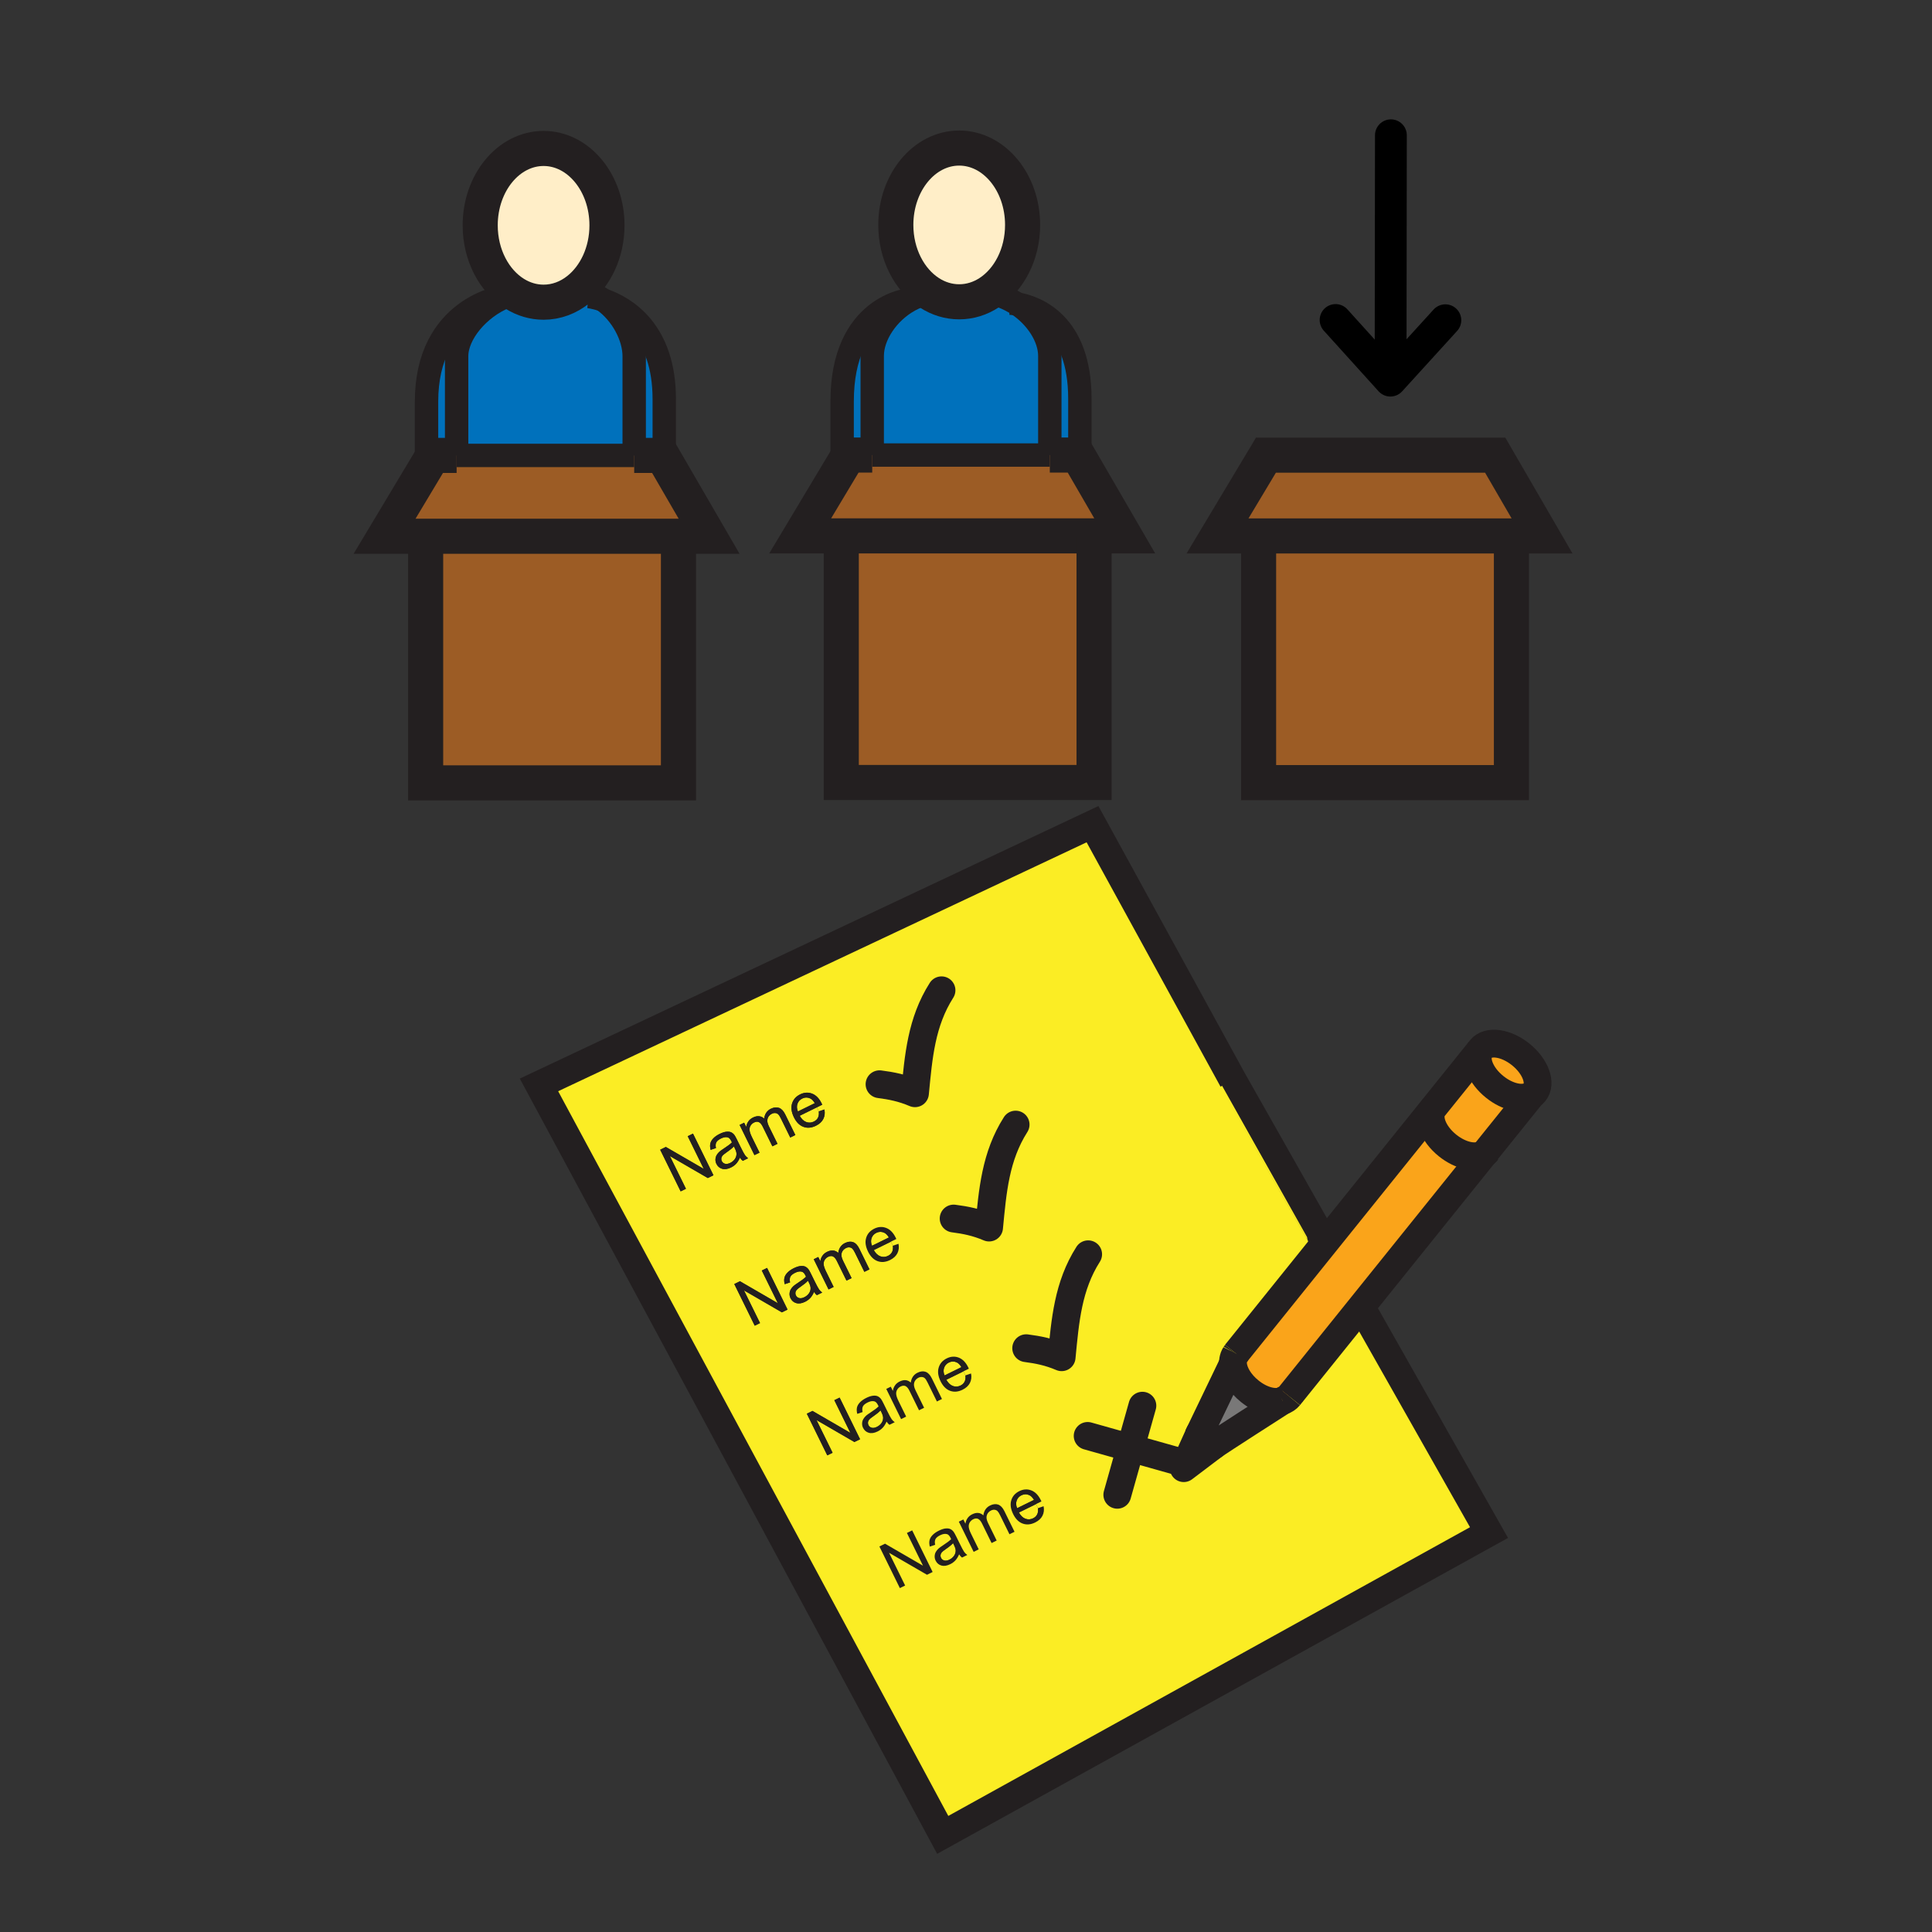 <?xml version="1.0" encoding="iso-8859-1"?>
<!-- Generator: Adobe Illustrator 12.0.1, SVG Export Plug-In . SVG Version: 6.00 Build 51448)  -->
<!DOCTYPE svg PUBLIC "-//W3C//DTD SVG 1.1//EN" "http://www.w3.org/Graphics/SVG/1.1/DTD/svg11.dtd">
<svg  version="1.1" id="Layer_1" xmlns="http://www.w3.org/2000/svg" xmlns:xlink="http://www.w3.org/1999/xlink" width="850.394" height="850.394"
	 viewBox="0 0 850.394 850.394" style="overflow:visible;enable-background:new 0 0 850.394 850.394;" xml:space="preserve">
<rect x="0" y="0" width="850.394" height="850.394" fill="#333333" stroke="none"/>
<g id="XMLID_1_">
	<g>
		<polygon style="fill:#9C5C25;" points="557.23,200.334 658.124,200.334 678.761,235.907 665.272,235.907 553.987,235.907 
			535.903,235.907 		"/>
		<polygon style="fill:#9C5C25;" points="665.272,236.194 665.272,344.472 553.987,344.472 553.987,236.194 553.987,235.907 
			665.272,235.907 		"/>
		<polygon style="fill:#9C5C25;" points="481.569,236.143 481.569,344.427 370.292,344.427 370.292,236.143 370.292,235.871 
			481.569,235.871 		"/>
		<path style="fill:#0071BC;" d="M475.318,175.499c0,16.518,0,23.431,0,26.336l-0.897-1.544h-12.333v-43.67
			c0-8.244-5.935-17.319-14.378-22.813C455.741,135.242,475.318,142.14,475.318,175.499z"/>
		<path style="fill:#0071BC;" d="M447.71,133.808c8.443,5.494,14.378,14.569,14.378,22.813v43.67h-78.169v-43.67
			c0-9.009,6.833-19.202,16.4-24.453c2.713-1.493,5.655-2.588,8.715-3.14l0.081-0.125c3.898,2.515,8.354,3.942,13.083,3.942
			c4.772,0,9.259-1.449,13.187-4.008l0.125,0.191C439.871,129.697,444.025,131.41,447.71,133.808z"/>
		<path style="fill:#FFEEC8;" d="M422.198,65.17c15.415,0,27.909,15.15,27.909,33.837c0,12.907-5.957,24.122-14.723,29.829
			c-3.928,2.559-8.414,4.008-13.187,4.008c-4.729,0-9.186-1.427-13.083-3.942c-8.81-5.692-14.812-16.944-14.812-29.895
			C394.303,80.32,406.791,65.17,422.198,65.17z"/>
		<path style="fill:#0071BC;" d="M400.209,131.969l0.11,0.198c-9.568,5.251-16.4,15.444-16.4,24.453v43.67h-10.384l-0.801,1.331
			l-2.052-1.228c0-4.177,0-12.649,0-23.762C370.681,134.661,400.209,131.969,400.209,131.969z"/>
		<polygon style="fill:#9C5C25;" points="475.318,201.835 495.064,235.871 481.569,235.871 370.292,235.871 352.208,235.871 
			372.733,201.622 373.535,200.291 383.919,200.291 462.088,200.291 474.421,200.291 		"/>
		<polygon style="fill:#9C5C25;" points="298.631,236.312 298.631,344.589 187.354,344.589 187.354,236.312 187.354,236.04 
			298.631,236.04 		"/>
		<path style="fill:#0071BC;" d="M265.471,132.057c8.354,5.898,13.679,16.18,13.679,24.726v43.677h-78.162v-43.677
			c0-9.921,9.781-21.409,21.313-26.057c1.412-0.566,2.861-1.037,4.317-1.382c3.795,2.346,8.097,3.67,12.649,3.67
			c5.641,0,10.892-2.03,15.275-5.523l0.051,0.066C258.58,128.167,262.25,129.792,265.471,132.057z"/>
		<path style="fill:#0071BC;" d="M279.15,156.783c0-8.546-5.325-18.827-13.679-24.726c9.7,3.324,26.91,13.473,26.91,43.604
			c0,16.503,0,23.431,0,26.335l-0.89-1.537h-12.34V156.783z"/>
		<path style="fill:#FFEEC8;" d="M226.618,129.344c-9.053-5.597-15.253-17.011-15.253-30.167c0-18.687,12.488-33.837,27.902-33.837
			c15.4,0,27.902,15.15,27.902,33.837c0,11.84-5.023,22.269-12.627,28.314c-4.383,3.494-9.634,5.523-15.275,5.523
			C234.715,133.014,230.413,131.689,226.618,129.344z"/>
		<path style="fill:#0071BC;" d="M222.301,130.726c-11.532,4.648-21.313,16.136-21.313,26.057v43.677h-10.392l-0.802,1.332
			l-2.052-1.229c0-4.185,0-12.664,0-23.769c0-41.316,33.425-46.148,34.47-46.288L222.301,130.726z"/>
		<polygon style="fill:#9C5C25;" points="200.988,200.459 279.15,200.459 291.49,200.459 292.38,201.997 312.126,236.04 
			298.631,236.04 187.354,236.04 169.269,236.04 189.685,201.989 190.597,200.459 		"/>
	</g>
	<g>
		<path style="fill:none;stroke:#231F20;stroke-width:15.444;" d="M226.618,129.344c-9.053-5.597-15.253-17.011-15.253-30.167
			c0-18.687,12.488-33.837,27.902-33.837c15.4,0,27.902,15.15,27.902,33.837c0,11.84-5.023,22.269-12.627,28.314
			c-4.383,3.494-9.634,5.523-15.275,5.523C234.715,133.014,230.413,131.689,226.618,129.344z"/>
		<path style="fill:none;stroke:#231F20;stroke-width:10.296;" d="M279.15,200.459v-43.677c0-8.546-5.325-18.827-13.679-24.726
			c-3.221-2.265-6.891-3.89-10.877-4.5"/>
		<path style="fill:none;stroke:#231F20;stroke-width:10.296;" d="M228.118,129.027c-0.5,0.088-1,0.199-1.5,0.316
			c-1.456,0.346-2.905,0.816-4.317,1.382c-11.532,4.648-21.313,16.136-21.313,26.057v43.677"/>
		<polyline style="fill:none;stroke:#231F20;stroke-width:15.444;" points="279.15,200.459 291.49,200.459 292.38,201.997 
			312.126,236.04 298.631,236.04 187.354,236.04 169.269,236.04 189.685,201.989 189.795,201.791 190.597,200.459 		"/>
		<line style="fill:none;stroke:#231F20;stroke-width:10.296;" x1="200.988" y1="200.459" x2="279.15" y2="200.459"/>
		<polyline style="fill:none;stroke:#231F20;stroke-width:15.444;" points="189.685,201.989 190.597,200.459 200.988,200.459 		"/>
		<polyline style="fill:none;stroke:#231F20;stroke-width:15.444;" points="187.354,236.312 187.354,344.589 298.631,344.589 
			298.631,236.312 		"/>
		<path style="fill:none;stroke:#231F20;stroke-width:10.296;" d="M222.235,130.498c0,0-0.007,0-0.022,0.007
			c-1.044,0.14-34.47,4.972-34.47,46.288c0,11.105,0,19.584,0,23.769"/>
		<path style="fill:none;stroke:#231F20;stroke-width:10.296;" d="M259.006,130.498c0,0,2.655,0.258,6.464,1.559
			c9.7,3.324,26.91,13.473,26.91,43.604c0,16.503,0,23.431,0,26.335c0,2.096,0,2.096,0,2.096"/>
		<path style="fill:none;stroke:#231F20;stroke-width:15.444;" d="M409.115,128.902c-8.81-5.692-14.812-16.944-14.812-29.895
			c0-18.688,12.488-33.837,27.895-33.837c15.415,0,27.909,15.15,27.909,33.837c0,12.907-5.957,24.122-14.723,29.829
			c-3.928,2.559-8.414,4.008-13.187,4.008C417.469,132.844,413.013,131.417,409.115,128.902z"/>
		<path style="fill:none;stroke:#231F20;stroke-width:10.296;" d="M462.088,200.291v-43.67c0-8.244-5.935-17.319-14.378-22.813
			c-3.685-2.397-7.839-4.111-12.2-4.78"/>
		<path style="fill:none;stroke:#231F20;stroke-width:10.296;" d="M409.034,129.027c-3.06,0.552-6.001,1.647-8.715,3.14
			c-9.568,5.251-16.4,15.444-16.4,24.453v43.67"/>
		<polyline style="fill:none;stroke:#231F20;stroke-width:15.444;" points="462.088,200.291 474.421,200.291 475.318,201.835 
			495.064,235.871 481.569,235.871 370.292,235.871 352.208,235.871 372.733,201.622 373.535,200.291 		"/>
		<line style="fill:none;stroke:#231F20;stroke-width:10.296;" x1="383.919" y1="200.291" x2="462.088" y2="200.291"/>
		<polyline style="fill:none;stroke:#231F20;stroke-width:15.444;" points="372.623,201.828 373.535,200.291 383.919,200.291 		"/>
		<polyline style="fill:none;stroke:#231F20;stroke-width:15.444;" points="370.292,236.143 370.292,344.427 481.569,344.427 
			481.569,236.143 		"/>
		<path style="fill:none;stroke:#231F20;stroke-width:10.296;" d="M400.209,131.969c0,0-29.528,2.691-29.528,44.663
			c0,11.112,0,19.584,0,23.762"/>
		<path style="fill:none;stroke:#231F20;stroke-width:10.296;" d="M444.335,133.44c0,0,1.302,0.007,3.375,0.368
			c8.031,1.434,27.608,8.333,27.608,41.691c0,16.518,0,23.431,0,26.336c0,2.088,0,2.088,0,2.088"/>
		<polyline style="fill:none;stroke:#231F20;stroke-width:15.444;" points="556.318,201.872 557.23,200.334 658.124,200.334 
			678.761,235.907 665.272,235.907 553.987,235.907 535.903,235.907 557.23,200.334 		"/>
		<polyline style="fill:none;stroke:#231F20;stroke-width:15.444;" points="553.987,236.194 553.987,344.472 665.272,344.472 
			665.272,236.194 		"/>
	</g>
</g>
<rect style="fill:none;" width="850.394" height="850.394"/>
<g>
	<g>
		<g id="XMLID_4_">
			<g>
				<path style="fill:#FAA41A;" d="M544.006,595.781l-0.024-0.019l40.029-49.768l46.952-58.363
					c-3.039,3.969-0.304,11.338,6.184,16.554c5.78,4.651,12.597,6.022,16.293,3.554l-54.617,67.897l-31.365,39
					c-0.763,0.93-1.773,1.588-2.959,1.979c-0.006,0-0.006,0.006-0.012,0.006c-3.802,1.253-9.396-0.217-14.358-4.218
					c-4.423-3.548-7.102-8.106-7.394-11.908C542.592,598.69,542.995,597.053,544.006,595.781z"/>
				<path style="fill:#FAA41A;" d="M631.043,487.526l20.27-25.194l0.043,0.025c-2.462,4.068,0.311,11.052,6.544,16.045
					c5.762,4.652,12.584,6.022,16.281,3.554l-20.729,25.771l-0.013,0.012c-3.696,2.469-10.513,1.098-16.293-3.554
					c-6.487-5.216-9.223-12.585-6.184-16.554L631.043,487.526z"/>
				<path style="fill:#FAA41A;" d="M675.464,480.79c-0.365,0.459-0.8,0.844-1.283,1.166c-3.697,2.469-10.52,1.099-16.281-3.554
					c-6.233-4.993-9.006-11.977-6.544-16.045c0.118-0.211,0.261-0.416,0.416-0.614c3.182-3.944,11.059-2.878,17.603,2.388
					C675.911,469.391,678.646,476.846,675.464,480.79z"/>
				<path style="fill:#797878;" d="M550.128,612.403c4.962,4.001,10.557,5.471,14.358,4.218
					c-1.011,0.651-28.054,17.962-30.28,19.637c-5.706,4.329-6.239-5.39-6.239-5.39l14.606-30.36l0.161-0.013
					C543.026,604.297,545.705,608.855,550.128,612.403z"/>
				<path style="fill:#FBED24;" d="M448.484,665.75l7.523-3.696l0.874,1.773c0.124,1.129,0.007,2.053-0.365,2.778
					c-0.366,0.726-0.968,1.29-1.793,1.693c-1.11,0.546-2.227,0.614-3.35,0.198C450.245,668.088,449.284,667.17,448.484,665.75z"/>
				<path style="fill:#FBED24;" d="M447.504,660.484c0.36-1.036,1.061-1.812,2.097-2.32c1.147-0.564,2.289-0.589,3.436-0.068
					c0.745,0.329,1.439,1.03,2.091,2.104l-7.431,3.646C447.2,662.648,447.139,661.526,447.504,660.484z"/>
				<path style="fill:#231F20;" d="M447.504,660.484c-0.365,1.042-0.304,2.164,0.192,3.361l7.431-3.646
					c-0.651-1.073-1.346-1.774-2.091-2.104c-1.146-0.521-2.288-0.496-3.436,0.068C448.564,658.673,447.864,659.448,447.504,660.484z
					 M456.517,666.605c0.372-0.726,0.489-1.649,0.365-2.778l2.475-0.85c0.305,1.544,0.143,2.934-0.483,4.174
					c-0.62,1.24-1.706,2.233-3.244,2.996c-1.947,0.955-3.777,1.11-5.508,0.471c-1.724-0.632-3.119-2.034-4.18-4.192
					c-1.098-2.232-1.371-4.248-0.831-6.047c0.546-1.805,1.736-3.151,3.572-4.057c1.773-0.868,3.522-0.979,5.241-0.322
					c1.724,0.657,3.119,2.077,4.198,4.273c0.063,0.13,0.155,0.335,0.279,0.602l-2.394,1.179l-7.523,3.696
					c0.8,1.42,1.761,2.338,2.89,2.747c1.123,0.416,2.239,0.348,3.35-0.198C455.549,667.896,456.15,667.331,456.517,666.605z"/>
				<path style="fill:#231F20;" d="M427.924,666.525c0.985-0.484,1.892-0.683,2.723-0.583c0.831,0.099,1.557,0.452,2.177,1.061
					c0.292-2.065,1.277-3.517,2.965-4.342c1.321-0.651,2.512-0.781,3.578-0.403c1.067,0.385,1.973,1.334,2.724,2.854l4.478,9.117
					l-2.245,1.104l-4.112-8.373c-0.44-0.899-0.831-1.513-1.172-1.842c-0.341-0.322-0.763-0.509-1.266-0.564
					c-0.502-0.056-1.017,0.05-1.531,0.304c-0.938,0.459-1.558,1.147-1.867,2.072c-0.316,0.924-0.137,2.071,0.539,3.441l3.79,7.723
					l-2.245,1.104l-4.236-8.64c-0.496-0.999-1.048-1.662-1.662-1.979c-0.614-0.322-1.34-0.272-2.171,0.137
					c-0.639,0.31-1.142,0.769-1.52,1.364c-0.372,0.602-0.521,1.277-0.453,2.04c0.074,0.764,0.409,1.75,1.005,2.959l3.387,6.891
					l-2.245,1.104l-6.531-13.292l2.003-0.979l0.918,1.866c0.099-0.855,0.397-1.649,0.893-2.388
					C426.348,667.542,427.036,666.959,427.924,666.525z"/>
				<path style="fill:#FBED24;" d="M416.542,607.317l7.523-3.696l0.875,1.774c0.13,1.122,0.006,2.053-0.359,2.771
					c-0.373,0.727-0.968,1.291-1.799,1.7c-1.11,0.539-2.227,0.607-3.349,0.198C418.31,609.656,417.342,608.738,416.542,607.317z"/>
				<path style="fill:#FBED24;" d="M416.25,681.889c1.52-1.036,2.605-1.923,3.256-2.661l0.409,0.831
					c0.49,0.992,0.738,1.805,0.75,2.438c0.006,0.813-0.235,1.575-0.719,2.289c-0.49,0.713-1.172,1.283-2.034,1.705
					c-0.881,0.435-1.644,0.559-2.295,0.379c-0.651-0.174-1.123-0.564-1.42-1.166c-0.192-0.397-0.267-0.807-0.211-1.229
					c0.05-0.422,0.223-0.813,0.527-1.172C414.812,682.949,415.395,682.478,416.25,681.889z"/>
				<path style="fill:#FBED24;" d="M423.185,601.761l-7.424,3.653c-0.496-1.204-0.564-2.32-0.199-3.362
					c0.366-1.042,1.061-1.817,2.097-2.325c1.147-0.564,2.295-0.583,3.436-0.068C421.839,599.993,422.534,600.693,423.185,601.761z"
					/>
				<path style="fill:#231F20;" d="M423.185,601.761c-0.651-1.067-1.346-1.768-2.09-2.103c-1.141-0.515-2.289-0.496-3.436,0.068
					c-1.036,0.508-1.73,1.283-2.097,2.325c-0.366,1.042-0.297,2.158,0.199,3.362L423.185,601.761z M413.174,601.94
					c0.546-1.799,1.73-3.15,3.566-4.05c1.78-0.875,3.523-0.98,5.247-0.329c1.718,0.657,3.114,2.084,4.193,4.273
					c0.068,0.137,0.161,0.335,0.285,0.607l-2.4,1.179l-7.523,3.696c0.8,1.421,1.768,2.339,2.891,2.748
					c1.123,0.409,2.239,0.341,3.349-0.198c0.831-0.409,1.426-0.974,1.799-1.7c0.366-0.719,0.49-1.649,0.359-2.771l2.481-0.851
					c0.298,1.539,0.137,2.928-0.483,4.168c-0.627,1.241-1.706,2.239-3.25,2.996c-1.941,0.955-3.777,1.116-5.501,0.478
					c-1.73-0.639-3.12-2.034-4.18-4.192C412.908,605.755,412.628,603.739,413.174,601.94z"/>
				<path style="fill:#231F20;" d="M414.198,685.703c0.298,0.602,0.769,0.992,1.42,1.166c0.651,0.18,1.414,0.056,2.295-0.379
					c0.862-0.422,1.544-0.992,2.034-1.705c0.484-0.714,0.726-1.477,0.719-2.289c-0.012-0.633-0.26-1.445-0.75-2.438l-0.409-0.831
					c-0.651,0.738-1.737,1.625-3.256,2.661c-0.856,0.589-1.439,1.061-1.736,1.414c-0.304,0.359-0.478,0.75-0.527,1.172
					C413.931,684.896,414.005,685.306,414.198,685.703z M411.921,683.073c0.323-0.559,0.738-1.073,1.259-1.532
					c0.384-0.335,0.999-0.775,1.836-1.321c1.711-1.11,2.921-2.028,3.634-2.747c-0.143-0.316-0.236-0.516-0.279-0.596
					c-0.447-0.918-0.98-1.458-1.588-1.625c-0.825-0.224-1.805-0.063-2.94,0.496c-1.055,0.521-1.749,1.092-2.072,1.705
					c-0.322,0.621-0.372,1.458-0.149,2.519l-2.357,0.788c-0.26-1.036-0.304-1.96-0.13-2.767c0.173-0.8,0.614-1.575,1.327-2.313
					c0.719-0.738,1.644-1.39,2.785-1.947c1.135-0.559,2.127-0.881,2.965-0.962c0.837-0.08,1.526,0,2.059,0.242
					c0.527,0.235,1.017,0.633,1.452,1.185c0.26,0.348,0.639,1.023,1.135,2.022l1.476,3.002c1.03,2.096,1.725,3.398,2.09,3.907
					c0.372,0.502,0.825,0.942,1.358,1.314l-2.351,1.154c-0.465-0.354-0.881-0.825-1.259-1.414c-0.484,1.116-1.042,2.003-1.668,2.673
					c-0.633,0.67-1.383,1.222-2.27,1.656c-1.458,0.719-2.754,0.911-3.889,0.583c-1.135-0.329-1.973-1.049-2.518-2.152
					c-0.323-0.651-0.465-1.321-0.435-2.004C411.425,684.258,411.605,683.631,411.921,683.073z"/>
				<path style="fill:#231F20;" d="M402.432,608.496c-0.31,0.924-0.13,2.071,0.54,3.437l3.795,7.722l-2.245,1.104l-4.242-8.633
					c-0.49-0.999-1.048-1.663-1.656-1.985c-0.614-0.316-1.339-0.272-2.177,0.137c-0.633,0.316-1.142,0.769-1.514,1.371
					c-0.378,0.595-0.527,1.277-0.453,2.034c0.068,0.763,0.403,1.749,0.999,2.958l3.387,6.897l-2.246,1.104l-6.525-13.291
					l1.998-0.986l0.918,1.867c0.099-0.856,0.397-1.65,0.899-2.389c0.497-0.731,1.185-1.32,2.072-1.755
					c0.986-0.483,1.898-0.676,2.729-0.577c0.831,0.1,1.551,0.447,2.171,1.055c0.292-2.065,1.278-3.511,2.965-4.342
					c1.321-0.645,2.512-0.781,3.579-0.396c1.073,0.378,1.979,1.327,2.723,2.847l4.478,9.117l-2.239,1.104l-4.119-8.373
					c-0.44-0.899-0.831-1.514-1.172-1.836c-0.341-0.323-0.763-0.516-1.266-0.564c-0.502-0.057-1.011,0.043-1.532,0.297
					C403.369,606.877,402.742,607.572,402.432,608.496z"/>
				<path style="fill:#FBED24;" d="M384.613,550.238l7.523-3.697l0.875,1.774c0.13,1.129,0.006,2.053-0.36,2.778
					c-0.372,0.72-0.968,1.29-1.799,1.693c-1.104,0.546-2.227,0.614-3.349,0.198C386.38,552.576,385.413,551.658,384.613,550.238z"/>
				<polygon style="fill:#231F20;" points="406.252,689.139 399.182,674.749 401.514,673.602 410.52,691.936 408.026,693.164 
					391.342,683.495 398.413,697.884 396.081,699.031 387.069,680.697 389.562,679.47 				"/>
				<path style="fill:#FBED24;" d="M384.309,623.456c1.52-1.042,2.605-1.923,3.256-2.661l0.416,0.825
					c0.49,0.999,0.738,1.812,0.744,2.438c0.006,0.819-0.229,1.582-0.719,2.295c-0.49,0.707-1.166,1.277-2.035,1.706
					c-0.875,0.428-1.637,0.558-2.289,0.378c-0.651-0.18-1.129-0.57-1.42-1.172c-0.198-0.391-0.267-0.801-0.217-1.229
					c0.049-0.422,0.223-0.813,0.527-1.166C382.87,624.511,383.453,624.039,384.309,623.456z"/>
				<path style="fill:#FBED24;" d="M391.255,544.687l-7.424,3.647c-0.496-1.197-0.564-2.32-0.198-3.362
					c0.366-1.042,1.066-1.817,2.103-2.325c1.141-0.559,2.289-0.583,3.43-0.063C389.909,542.913,390.61,543.613,391.255,544.687z"/>
				<path style="fill:#231F20;" d="M385.735,542.646c-1.036,0.508-1.737,1.283-2.103,2.325c-0.366,1.042-0.298,2.165,0.198,3.362
					l7.424-3.647c-0.645-1.073-1.346-1.773-2.09-2.103C388.024,542.063,386.876,542.088,385.735,542.646z M395.492,547.466
					c0.297,1.544,0.136,2.934-0.484,4.174c-0.626,1.234-1.706,2.232-3.25,2.995c-1.941,0.949-3.777,1.11-5.501,0.472
					c-1.73-0.633-3.12-2.034-4.181-4.192c-1.098-2.233-1.377-4.255-0.831-6.054s1.737-3.145,3.566-4.05
					c1.78-0.875,3.529-0.98,5.247-0.323c1.718,0.651,3.12,2.078,4.193,4.268c0.068,0.137,0.161,0.341,0.285,0.607l-2.4,1.179
					l-7.523,3.697c0.8,1.42,1.768,2.338,2.89,2.747c1.123,0.416,2.245,0.348,3.349-0.198c0.831-0.403,1.427-0.974,1.799-1.693
					c0.366-0.726,0.49-1.649,0.36-2.778L395.492,547.466z"/>
				<path style="fill:#231F20;" d="M390.238,625.745c-0.49,1.116-1.042,2.01-1.675,2.679c-0.626,0.67-1.383,1.223-2.27,1.656
					c-1.458,0.714-2.754,0.912-3.889,0.583c-1.135-0.328-1.973-1.048-2.519-2.158c-0.316-0.651-0.459-1.314-0.428-2.003
					c0.031-0.683,0.205-1.303,0.527-1.861c0.316-0.564,0.738-1.073,1.253-1.538c0.384-0.335,0.999-0.775,1.835-1.321
					c1.712-1.11,2.921-2.021,3.635-2.747c-0.143-0.311-0.236-0.509-0.279-0.59c-0.446-0.918-0.98-1.463-1.587-1.625
					c-0.825-0.229-1.805-0.062-2.934,0.496c-1.061,0.516-1.749,1.086-2.071,1.706c-0.323,0.614-0.372,1.458-0.155,2.519
					l-2.357,0.787c-0.26-1.042-0.304-1.966-0.13-2.766c0.173-0.807,0.62-1.576,1.333-2.32c0.713-0.738,1.644-1.383,2.785-1.947
					c1.135-0.559,2.121-0.875,2.958-0.955c0.843-0.087,1.526-0.006,2.059,0.235c0.534,0.242,1.017,0.639,1.452,1.185
					c0.267,0.348,0.645,1.023,1.135,2.022l1.476,3.008c1.03,2.097,1.724,3.393,2.097,3.901c0.366,0.509,0.818,0.942,1.352,1.314
					l-2.351,1.154C391.032,626.806,390.61,626.334,390.238,625.745z M387.565,620.795c-0.651,0.738-1.737,1.619-3.256,2.661
					c-0.856,0.583-1.439,1.055-1.736,1.414c-0.304,0.354-0.478,0.744-0.527,1.166c-0.05,0.428,0.019,0.838,0.217,1.229
					c0.292,0.602,0.77,0.992,1.42,1.172c0.651,0.18,1.414,0.05,2.289-0.378c0.869-0.429,1.544-0.999,2.035-1.706
					c0.49-0.713,0.726-1.476,0.719-2.295c-0.006-0.626-0.254-1.438-0.744-2.438L387.565,620.795z"/>
				<path style="fill:#FBED24;" d="M314.037,517.31l-9.012-18.34l-2.326,1.147l7.07,14.389l-16.69-9.663l-2.493,1.222l9.012,18.334
					l2.333-1.141l-7.071-14.396l16.684,9.669L314.037,517.31z M329.294,509.812c-0.527-0.373-0.98-0.807-1.352-1.315
					c-0.366-0.509-1.067-1.811-2.096-3.901l-1.47-3.008c-0.496-0.999-0.875-1.675-1.135-2.022c-0.434-0.552-0.924-0.942-1.452-1.185
					c-0.533-0.241-1.222-0.322-2.059-0.241c-0.843,0.087-1.83,0.402-2.964,0.961c-1.142,0.559-2.065,1.21-2.785,1.947
					c-0.713,0.744-1.153,1.514-1.327,2.32c-0.174,0.8-0.13,1.724,0.13,2.766l2.357-0.794c-0.224-1.054-0.174-1.897,0.148-2.512
					c0.323-0.62,1.018-1.19,2.072-1.712c1.135-0.552,2.115-0.72,2.94-0.496c0.608,0.168,1.135,0.713,1.588,1.625
					c0.043,0.087,0.13,0.285,0.279,0.596c-0.713,0.72-1.922,1.638-3.634,2.747c-0.844,0.546-1.452,0.986-1.836,1.321
					c-0.521,0.466-0.937,0.974-1.259,1.532c-0.316,0.564-0.496,1.185-0.527,1.867c-0.031,0.682,0.111,1.352,0.434,2.003
					c0.546,1.11,1.383,1.83,2.518,2.152c1.135,0.329,2.431,0.137,3.889-0.577c0.887-0.434,1.638-0.986,2.27-1.656
					c0.626-0.669,1.185-1.563,1.668-2.679c0.378,0.589,0.794,1.061,1.259,1.414L329.294,509.812z M446.567,674.229l-4.478-9.117
					c-0.751-1.52-1.656-2.469-2.724-2.854c-1.066-0.378-2.257-0.248-3.578,0.403c-1.688,0.825-2.673,2.276-2.965,4.342
					c-0.62-0.608-1.346-0.962-2.177-1.061c-0.831-0.1-1.737,0.099-2.723,0.583c-0.888,0.434-1.576,1.017-2.078,1.755
					c-0.496,0.738-0.794,1.532-0.893,2.388l-0.918-1.866l-2.003,0.979l6.531,13.292l2.245-1.104l-3.387-6.891
					c-0.596-1.209-0.931-2.195-1.005-2.959c-0.068-0.763,0.081-1.438,0.453-2.04c0.378-0.596,0.881-1.055,1.52-1.364
					c0.831-0.409,1.557-0.459,2.171-0.137c0.614,0.316,1.166,0.979,1.662,1.979l4.236,8.64l2.245-1.104l-3.79-7.723
					c-0.676-1.37-0.855-2.518-0.539-3.441c0.31-0.925,0.93-1.613,1.867-2.072c0.515-0.254,1.029-0.359,1.531-0.304
					c0.503,0.056,0.925,0.242,1.266,0.564c0.341,0.329,0.731,0.942,1.172,1.842l4.112,8.373L446.567,674.229z M342.555,490.491
					c0.341,0.322,0.732,0.937,1.172,1.836l4.112,8.373l2.246-1.104l-4.479-9.117c-0.75-1.52-1.656-2.469-2.723-2.847
					c-1.067-0.385-2.264-0.248-3.579,0.396c-1.687,0.825-2.673,2.276-2.965,4.342c-0.62-0.607-1.346-0.961-2.177-1.055
					c-0.831-0.099-1.737,0.094-2.723,0.577c-0.887,0.435-1.575,1.018-2.078,1.755c-0.496,0.738-0.8,1.532-0.893,2.389l-0.918-1.867
					l-2.003,0.986l6.531,13.285l2.245-1.098l-3.387-6.897c-0.595-1.209-0.93-2.195-1.004-2.958
					c-0.075-0.763,0.081-1.439,0.453-2.041c0.378-0.596,0.881-1.054,1.52-1.364c0.831-0.409,1.557-0.453,2.171-0.137
					c0.614,0.322,1.166,0.98,1.656,1.985l4.243,8.633l2.245-1.104l-3.79-7.722c-0.676-1.365-0.856-2.513-0.54-3.437
					c0.31-0.924,0.93-1.619,1.867-2.077c0.515-0.255,1.03-0.354,1.532-0.305C341.792,489.976,342.213,490.168,342.555,490.491z
					 M346.648,576.424l-9.005-18.334l-2.332,1.147l7.07,14.39l-16.684-9.67l-2.493,1.229l9.005,18.334l2.332-1.147l-7.07-14.39
					l16.684,9.67L346.648,576.424z M567.457,614.637l31.365-39l1.018,0.818l55.566,98.127L414.955,807.646L237.239,477.534
					l243.646-114.768l61.713,112.603c0,0.007,38.802,68.523,38.802,68.523l2.611,2.103l-40.029,49.768l0.024,0.019
					c-1.011,1.271-1.414,2.909-1.271,4.714l-0.161,0.013l-14.606,30.36l-6.935,15.363l13.174-9.974
					c2.227-1.675,29.27-18.985,30.28-19.637c0.006,0,0.006-0.006,0.012-0.006C565.684,616.225,566.694,615.566,567.457,614.637z
					 M459.356,662.978l-2.475,0.85l-0.874-1.773l2.394-1.179c-0.124-0.267-0.217-0.472-0.279-0.602
					c-1.079-2.196-2.475-3.616-4.198-4.273c-1.719-0.657-3.468-0.546-5.241,0.322c-1.836,0.905-3.026,2.252-3.572,4.057
					c-0.54,1.799-0.267,3.814,0.831,6.047c1.061,2.158,2.456,3.561,4.18,4.192c1.73,0.64,3.561,0.484,5.508-0.471
					c1.538-0.763,2.624-1.756,3.244-2.996C459.499,665.911,459.661,664.521,459.356,662.978z M362.874,488.345l-2.475,0.856
					l-0.875-1.774l2.394-1.179c-0.124-0.272-0.217-0.471-0.279-0.607c-1.079-2.195-2.475-3.616-4.199-4.273
					c-1.718-0.657-3.467-0.546-5.241,0.329c-1.836,0.899-3.027,2.251-3.572,4.05c-0.54,1.799-0.267,3.814,0.831,6.047
					c1.061,2.165,2.456,3.561,4.18,4.199s3.56,0.478,5.508-0.478c1.538-0.757,2.624-1.755,3.244-2.996
					C363.016,491.278,363.177,489.89,362.874,488.345z M361.912,568.926c-0.533-0.366-0.986-0.807-1.352-1.315
					c-0.366-0.502-1.067-1.805-2.097-3.901l-1.476-3.002c-0.49-1.005-0.868-1.675-1.135-2.021c-0.434-0.552-0.918-0.949-1.452-1.191
					c-0.533-0.235-1.215-0.316-2.059-0.235c-0.837,0.081-1.823,0.403-2.958,0.955c-1.141,0.564-2.071,1.216-2.785,1.954
					s-1.16,1.507-1.333,2.313c-0.174,0.806-0.13,1.73,0.136,2.766l2.351-0.787c-0.217-1.061-0.167-1.898,0.155-2.519
					c0.323-0.614,1.011-1.185,2.072-1.705c1.128-0.559,2.108-0.72,2.934-0.496c0.614,0.167,1.141,0.707,1.594,1.625
					c0.038,0.08,0.13,0.278,0.273,0.595c-0.713,0.72-1.922,1.638-3.634,2.748c-0.837,0.546-1.452,0.986-1.836,1.321
					c-0.515,0.459-0.937,0.974-1.253,1.531c-0.323,0.559-0.496,1.185-0.527,1.867c-0.031,0.683,0.112,1.353,0.428,1.997
					c0.545,1.11,1.389,1.83,2.518,2.158c1.135,0.329,2.431,0.137,3.895-0.583c0.881-0.434,1.637-0.986,2.264-1.655
					c0.633-0.67,1.191-1.563,1.675-2.674c0.372,0.59,0.794,1.061,1.253,1.408L361.912,568.926z M378.578,633.504l-9.006-18.334
					l-2.332,1.142l7.071,14.396l-16.684-9.67l-2.494,1.222l9.006,18.334l2.332-1.141l-7.07-14.396l16.684,9.669L378.578,633.504z
					 M375.167,549.605c0.341,0.328,0.732,0.942,1.178,1.842l4.112,8.373l2.245-1.104l-4.484-9.124
					c-0.744-1.514-1.649-2.462-2.716-2.847c-1.073-0.379-2.264-0.248-3.585,0.396c-1.681,0.831-2.673,2.276-2.965,4.342
					c-0.614-0.602-1.34-0.955-2.171-1.055c-0.831-0.099-1.743,0.094-2.729,0.577c-0.88,0.44-1.575,1.023-2.071,1.762
					c-0.502,0.731-0.8,1.532-0.899,2.382l-0.918-1.861l-1.997,0.98l6.531,13.291l2.239-1.104l-3.387-6.897
					c-0.595-1.203-0.924-2.189-0.999-2.952c-0.074-0.763,0.075-1.445,0.453-2.04c0.372-0.602,0.88-1.055,1.513-1.365
					c0.837-0.415,1.563-0.459,2.177-0.136c0.614,0.316,1.166,0.979,1.656,1.979l4.242,8.634l2.246-1.099l-3.796-7.722
					c-0.67-1.37-0.85-2.518-0.54-3.442c0.31-0.924,0.937-1.612,1.873-2.077c0.515-0.248,1.023-0.354,1.526-0.298
					S374.825,549.282,375.167,549.605z M394.536,545.362c-0.124-0.267-0.217-0.471-0.285-0.607
					c-1.073-2.189-2.475-3.616-4.193-4.268c-1.718-0.657-3.467-0.552-5.247,0.323c-1.83,0.905-3.021,2.251-3.566,4.05
					s-0.267,3.82,0.831,6.054c1.061,2.158,2.45,3.56,4.181,4.192c1.724,0.639,3.56,0.478,5.501-0.472
					c1.544-0.763,2.624-1.761,3.25-2.995c0.62-1.24,0.781-2.63,0.484-4.174l-2.481,0.85l-0.875-1.774L394.536,545.362z
					 M388.563,628.424c0.633-0.669,1.185-1.563,1.675-2.679c0.372,0.589,0.794,1.061,1.253,1.414l2.351-1.154
					c-0.534-0.372-0.986-0.806-1.352-1.314c-0.373-0.509-1.067-1.805-2.097-3.901l-1.476-3.008c-0.49-0.999-0.868-1.675-1.135-2.022
					c-0.435-0.546-0.918-0.942-1.452-1.185c-0.533-0.241-1.216-0.322-2.059-0.235c-0.837,0.08-1.824,0.396-2.958,0.955
					c-1.141,0.564-2.072,1.209-2.785,1.947c-0.713,0.744-1.16,1.514-1.333,2.32c-0.174,0.8-0.13,1.724,0.13,2.766l2.357-0.787
					c-0.217-1.061-0.167-1.904,0.155-2.519c0.322-0.62,1.011-1.19,2.071-1.706c1.129-0.558,2.109-0.726,2.934-0.496
					c0.607,0.162,1.141,0.707,1.587,1.625c0.043,0.081,0.137,0.279,0.279,0.59c-0.713,0.726-1.923,1.637-3.635,2.747
					c-0.837,0.546-1.451,0.986-1.835,1.321c-0.515,0.465-0.937,0.974-1.253,1.538c-0.323,0.559-0.497,1.179-0.527,1.861
					c-0.031,0.688,0.112,1.352,0.428,2.003c0.546,1.11,1.383,1.83,2.519,2.158c1.135,0.329,2.431,0.131,3.889-0.583
					C387.18,629.646,387.937,629.094,388.563,628.424z M410.52,691.936l-9.005-18.334l-2.333,1.147l7.071,14.39l-16.69-9.669
					l-2.493,1.228l9.012,18.334l2.332-1.147l-7.07-14.389l16.684,9.669L410.52,691.936z M390.095,611.35l6.525,13.291l2.246-1.104
					l-3.387-6.897c-0.595-1.209-0.93-2.195-0.999-2.958c-0.074-0.757,0.074-1.439,0.453-2.034c0.372-0.603,0.881-1.055,1.514-1.371
					c0.837-0.409,1.563-0.453,2.177-0.137c0.608,0.322,1.166,0.986,1.656,1.985l4.242,8.633l2.245-1.104l-3.795-7.722
					c-0.67-1.365-0.85-2.513-0.54-3.437c0.311-0.924,0.937-1.619,1.867-2.078c0.521-0.254,1.029-0.354,1.532-0.297
					c0.502,0.049,0.924,0.241,1.266,0.564c0.341,0.322,0.732,0.937,1.172,1.836l4.119,8.373l2.239-1.104l-4.478-9.117
					c-0.744-1.52-1.65-2.469-2.723-2.847c-1.067-0.385-2.258-0.248-3.579,0.396c-1.687,0.831-2.673,2.276-2.965,4.342
					c-0.62-0.607-1.34-0.955-2.171-1.055c-0.831-0.099-1.743,0.094-2.729,0.577c-0.887,0.435-1.575,1.023-2.072,1.755
					c-0.502,0.738-0.8,1.532-0.899,2.389l-0.918-1.867L390.095,611.35z M414.005,607.994c1.061,2.158,2.45,3.554,4.18,4.192
					c1.725,0.639,3.561,0.478,5.501-0.478c1.544-0.757,2.624-1.755,3.25-2.996c0.62-1.24,0.781-2.629,0.483-4.168l-2.481,0.851
					l-0.875-1.774l2.4-1.179c-0.124-0.272-0.217-0.471-0.285-0.607c-1.079-2.189-2.475-3.616-4.193-4.273
					c-1.724-0.651-3.467-0.546-5.247,0.329c-1.836,0.899-3.021,2.251-3.566,4.05S412.908,605.755,414.005,607.994z M413.181,681.541
					c-0.521,0.459-0.937,0.974-1.259,1.532c-0.316,0.558-0.496,1.185-0.527,1.866c-0.031,0.683,0.112,1.353,0.435,2.004
					c0.545,1.104,1.383,1.823,2.518,2.152c1.135,0.328,2.431,0.136,3.889-0.583c0.887-0.435,1.637-0.986,2.27-1.656
					c0.626-0.67,1.185-1.557,1.668-2.673c0.378,0.589,0.794,1.061,1.259,1.414l2.351-1.154c-0.534-0.372-0.986-0.813-1.358-1.314
					c-0.366-0.509-1.061-1.812-2.09-3.907l-1.476-3.002c-0.496-0.999-0.875-1.675-1.135-2.022c-0.435-0.552-0.924-0.949-1.452-1.185
					c-0.533-0.242-1.222-0.322-2.059-0.242c-0.837,0.081-1.83,0.403-2.965,0.962c-1.141,0.558-2.065,1.209-2.785,1.947
					c-0.713,0.738-1.154,1.514-1.327,2.313c-0.174,0.807-0.13,1.73,0.13,2.767l2.357-0.788c-0.223-1.061-0.173-1.897,0.149-2.519
					c0.323-0.613,1.017-1.185,2.072-1.705c1.135-0.559,2.115-0.72,2.94-0.496c0.608,0.167,1.141,0.707,1.588,1.625
					c0.043,0.08,0.136,0.279,0.279,0.596c-0.713,0.719-1.923,1.637-3.634,2.747C414.179,680.766,413.565,681.206,413.181,681.541z"
					/>
				<path style="fill:#231F20;" d="M375.167,549.605c-0.341-0.323-0.763-0.509-1.265-0.564s-1.011,0.05-1.526,0.298
					c-0.937,0.465-1.563,1.153-1.873,2.077c-0.31,0.925-0.13,2.072,0.54,3.442l3.796,7.722l-2.246,1.099l-4.242-8.634
					c-0.49-0.999-1.042-1.662-1.656-1.979c-0.614-0.323-1.34-0.279-2.177,0.136c-0.633,0.311-1.141,0.764-1.513,1.365
					c-0.378,0.595-0.527,1.277-0.453,2.04c0.075,0.763,0.403,1.749,0.999,2.952l3.387,6.897l-2.239,1.104l-6.531-13.291l1.997-0.98
					l0.918,1.861c0.099-0.85,0.397-1.65,0.899-2.382c0.496-0.738,1.191-1.321,2.071-1.762c0.986-0.483,1.898-0.676,2.729-0.577
					c0.831,0.1,1.557,0.453,2.171,1.055c0.292-2.065,1.284-3.511,2.965-4.342c1.321-0.645,2.512-0.775,3.585-0.396
					c1.067,0.385,1.972,1.333,2.716,2.847l4.484,9.124l-2.245,1.104l-4.112-8.373C375.898,550.548,375.508,549.934,375.167,549.605z
					"/>
				<polygon style="fill:#231F20;" points="369.572,615.17 378.578,633.504 376.084,634.726 359.4,625.057 366.471,639.452 
					364.139,640.593 355.133,622.259 357.626,621.037 374.311,630.707 367.24,616.312 				"/>
				<path style="fill:#FBED24;" d="M360.399,489.201c0.124,1.122,0.006,2.046-0.366,2.772c-0.366,0.726-0.967,1.29-1.792,1.692
					c-1.11,0.546-2.227,0.614-3.349,0.205c-1.129-0.416-2.09-1.327-2.89-2.748l7.523-3.696L360.399,489.201z"/>
				<path style="fill:#FBED24;" d="M352.385,566.376c1.514-1.035,2.599-1.923,3.25-2.66l0.416,0.824
					c0.49,0.999,0.738,1.812,0.745,2.438c0.012,0.819-0.229,1.582-0.72,2.295c-0.49,0.714-1.166,1.284-2.034,1.706
					c-0.875,0.434-1.638,0.558-2.289,0.378c-0.651-0.18-1.129-0.564-1.42-1.172c-0.192-0.391-0.267-0.8-0.217-1.222
					c0.05-0.429,0.223-0.819,0.527-1.173C350.94,567.437,351.523,566.966,352.385,566.376z"/>
				<path style="fill:#FBED24;" d="M358.644,485.566l-7.431,3.653c-0.496-1.204-0.558-2.326-0.198-3.362
					c0.366-1.042,1.067-1.817,2.103-2.325c1.147-0.564,2.289-0.583,3.436-0.068C357.297,483.792,357.992,484.493,358.644,485.566z"
					/>
				<path style="fill:#231F20;" d="M351.213,489.22l7.431-3.653c-0.651-1.073-1.346-1.774-2.09-2.103
					c-1.147-0.515-2.289-0.496-3.436,0.068c-1.036,0.508-1.737,1.283-2.103,2.325C350.655,486.894,350.717,488.016,351.213,489.22z
					 M360.033,491.974c0.372-0.727,0.49-1.65,0.366-2.772l2.475-0.856c0.304,1.545,0.143,2.934-0.484,4.174
					c-0.62,1.241-1.706,2.239-3.244,2.996c-1.948,0.955-3.784,1.116-5.508,0.478s-3.12-2.034-4.18-4.199
					c-1.098-2.232-1.371-4.248-0.831-6.047c0.545-1.799,1.736-3.15,3.572-4.05c1.774-0.875,3.523-0.986,5.241-0.329
					c1.724,0.657,3.12,2.078,4.199,4.273c0.062,0.137,0.155,0.335,0.279,0.607l-2.394,1.179l-7.523,3.696
					c0.8,1.421,1.761,2.332,2.89,2.748c1.123,0.409,2.239,0.341,3.349-0.205C359.065,493.264,359.667,492.699,360.033,491.974z"/>
				<path style="fill:#231F20;" d="M350.333,570.185c0.292,0.607,0.769,0.992,1.42,1.172c0.651,0.18,1.414,0.056,2.289-0.378
					c0.868-0.422,1.544-0.992,2.034-1.706c0.49-0.713,0.732-1.476,0.72-2.295c-0.006-0.626-0.254-1.438-0.745-2.438l-0.416-0.824
					c-0.651,0.737-1.736,1.625-3.25,2.66c-0.862,0.59-1.445,1.061-1.743,1.414c-0.304,0.354-0.478,0.744-0.527,1.173
					C350.065,569.385,350.14,569.794,350.333,570.185z M358.463,563.709c1.03,2.097,1.73,3.399,2.097,3.901
					c0.366,0.509,0.819,0.949,1.352,1.315l-2.351,1.153c-0.459-0.348-0.881-0.818-1.253-1.408c-0.484,1.11-1.042,2.004-1.675,2.674
					c-0.626,0.669-1.383,1.222-2.264,1.655c-1.464,0.72-2.76,0.912-3.895,0.583c-1.129-0.328-1.973-1.048-2.518-2.158
					c-0.316-0.645-0.459-1.314-0.428-1.997c0.031-0.683,0.205-1.309,0.527-1.867c0.316-0.558,0.738-1.072,1.253-1.531
					c0.384-0.335,0.999-0.775,1.836-1.321c1.712-1.11,2.921-2.028,3.634-2.748c-0.143-0.316-0.235-0.515-0.273-0.595
					c-0.453-0.918-0.98-1.458-1.594-1.625c-0.825-0.224-1.805-0.063-2.934,0.496c-1.061,0.521-1.749,1.091-2.072,1.705
					c-0.322,0.62-0.372,1.458-0.155,2.519l-2.351,0.787c-0.267-1.035-0.31-1.96-0.136-2.766c0.174-0.807,0.62-1.575,1.333-2.313
					s1.644-1.39,2.785-1.954c1.135-0.552,2.121-0.874,2.958-0.955c0.844-0.081,1.526,0,2.059,0.235
					c0.534,0.242,1.018,0.64,1.452,1.191c0.267,0.347,0.645,1.017,1.135,2.021L358.463,563.709z"/>
				<path style="fill:#231F20;" d="M342.555,490.491c-0.341-0.323-0.763-0.516-1.265-0.571c-0.502-0.05-1.018,0.05-1.532,0.305
					c-0.937,0.458-1.557,1.153-1.867,2.077c-0.316,0.924-0.137,2.071,0.54,3.437l3.79,7.722l-2.245,1.104l-4.243-8.633
					c-0.49-1.005-1.042-1.663-1.656-1.985c-0.614-0.316-1.34-0.272-2.171,0.137c-0.639,0.311-1.141,0.769-1.52,1.364
					c-0.372,0.602-0.527,1.278-0.453,2.041c0.074,0.763,0.409,1.749,1.004,2.958l3.387,6.897l-2.245,1.098l-6.531-13.285
					l2.003-0.986l0.918,1.867c0.093-0.856,0.397-1.65,0.893-2.389c0.502-0.737,1.191-1.32,2.078-1.755
					c0.986-0.483,1.892-0.676,2.723-0.577c0.831,0.094,1.557,0.447,2.177,1.055c0.292-2.065,1.278-3.517,2.965-4.342
					c1.315-0.645,2.512-0.781,3.579-0.396c1.067,0.378,1.973,1.327,2.723,2.847l4.479,9.117l-2.246,1.104l-4.112-8.373
					C343.287,491.428,342.896,490.813,342.555,490.491z"/>
				<polygon style="fill:#231F20;" points="337.643,558.09 346.648,576.424 344.155,577.652 327.471,567.982 334.541,582.372 
					332.209,583.52 323.204,565.186 325.697,563.957 342.381,573.627 335.311,559.237 				"/>
				<path style="fill:#FBED24;" d="M319.767,507.256c1.52-1.036,2.605-1.923,3.256-2.654l0.41,0.824
					c0.49,0.992,0.738,1.805,0.75,2.438c0.006,0.813-0.236,1.582-0.72,2.295c-0.49,0.707-1.172,1.278-2.034,1.706
					c-0.881,0.428-1.644,0.552-2.295,0.378c-0.651-0.18-1.123-0.57-1.42-1.172c-0.192-0.391-0.267-0.8-0.217-1.229
					c0.056-0.422,0.229-0.813,0.527-1.166C318.329,508.316,318.912,507.845,319.767,507.256z"/>
				<path style="fill:#231F20;" d="M325.846,504.595c1.029,2.091,1.73,3.393,2.096,3.901c0.372,0.509,0.825,0.942,1.352,1.315
					l-2.344,1.153c-0.465-0.354-0.881-0.825-1.259-1.414c-0.484,1.116-1.042,2.01-1.668,2.679c-0.632,0.67-1.383,1.223-2.27,1.656
					c-1.458,0.714-2.754,0.906-3.889,0.577c-1.135-0.322-1.972-1.042-2.518-2.152c-0.323-0.651-0.465-1.321-0.434-2.003
					c0.031-0.683,0.21-1.303,0.527-1.867c0.323-0.559,0.738-1.066,1.259-1.532c0.384-0.335,0.992-0.775,1.836-1.321
					c1.712-1.109,2.921-2.027,3.634-2.747c-0.149-0.311-0.235-0.509-0.279-0.596c-0.453-0.912-0.98-1.457-1.588-1.625
					c-0.825-0.224-1.805-0.056-2.94,0.496c-1.054,0.521-1.749,1.092-2.072,1.712c-0.322,0.614-0.372,1.458-0.148,2.512l-2.357,0.794
					c-0.261-1.042-0.304-1.966-0.13-2.766c0.174-0.807,0.614-1.576,1.327-2.32c0.72-0.737,1.644-1.389,2.785-1.947
					c1.135-0.559,2.121-0.874,2.964-0.961c0.837-0.081,1.526,0,2.059,0.241c0.527,0.242,1.018,0.633,1.452,1.185
					c0.26,0.348,0.639,1.023,1.135,2.022L325.846,504.595z M323.023,504.602c-0.651,0.731-1.736,1.618-3.256,2.654
					c-0.855,0.589-1.438,1.061-1.743,1.42c-0.298,0.354-0.471,0.744-0.527,1.166c-0.049,0.429,0.025,0.838,0.217,1.229
					c0.298,0.602,0.769,0.992,1.42,1.172c0.651,0.174,1.414,0.05,2.295-0.378c0.862-0.428,1.544-0.999,2.034-1.706
					c0.484-0.713,0.726-1.482,0.72-2.295c-0.013-0.633-0.261-1.445-0.75-2.438L323.023,504.602z"/>
				<polygon style="fill:#231F20;" points="299.597,524.398 290.585,506.064 293.079,504.843 309.769,514.506 302.699,500.117 
					305.024,498.97 314.037,517.31 311.543,518.531 294.859,508.862 301.93,523.258 				"/>
			</g>
			<g>
				<path style="fill:none;stroke:#231F20;stroke-width:12.231;" d="M651.355,462.357c-2.462,4.068,0.311,11.052,6.544,16.045
					c5.762,4.652,12.584,6.022,16.281,3.554c0.483-0.322,0.918-0.707,1.283-1.166c3.183-3.944,0.447-11.399-6.09-16.659
					c-6.544-5.266-14.421-6.332-17.603-2.388C651.616,461.941,651.474,462.146,651.355,462.357z"/>
				<path style="fill:none;stroke:#231F20;stroke-width:12.231;" d="M653.452,507.728c0.478-0.316,0.905-0.708,1.271-1.16"/>
				<path style="fill:none;stroke:#231F20;stroke-width:12.231;" d="M630.963,487.632c-3.039,3.969-0.304,11.338,6.184,16.554
					c5.78,4.651,12.597,6.022,16.293,3.554"/>
				<path style="fill:none;stroke:#231F20;stroke-width:12.231;" d="M567.681,614.835c0.006-0.024,0.019-0.024,0.024-0.037"/>
				<path style="fill:none;stroke:#231F20;stroke-width:12.231;" d="M564.498,616.615c1.186-0.391,2.196-1.049,2.959-1.979"/>
				<path style="fill:none;stroke:#231F20;stroke-width:12.231;" d="M544.031,595.75c-0.007,0.013-0.019,0.019-0.025,0.031
					c-1.011,1.271-1.414,2.909-1.271,4.714c0.292,3.802,2.971,8.36,7.394,11.908c4.962,4.001,10.557,5.471,14.358,4.218"/>
				<polyline style="fill:none;stroke:#231F20;stroke-width:12.231;" points="567.457,614.637 598.822,575.637 653.439,507.739 
					653.452,507.728 674.181,481.956 674.683,481.33 				"/>
				<polyline style="fill:none;stroke:#231F20;stroke-width:12.231;" points="651.313,462.332 631.043,487.526 630.963,487.632 
					584.011,545.995 543.981,595.763 				"/>
				<path style="fill:none;stroke:#231F20;stroke-width:12.231;" d="M542.573,600.508l-14.606,30.36c0,0,0.533,9.719,6.239,5.39
					c2.227-1.675,29.27-18.985,30.28-19.637c0.006,0,0.006-0.006,0.012-0.006c0.013-0.007,0.02-0.013,0.02-0.013"/>
				<polyline style="fill:none;stroke:#231F20;stroke-width:12.231;stroke-linecap:round;stroke-linejoin:round;" points="
					527.967,630.868 521.032,646.231 534.206,636.258 				"/>
				<path style="fill:none;stroke:#231F20;stroke-width:12.231;" d="M581.399,543.893c0,0-38.802-68.517-38.802-68.523
					l-61.713-112.603L237.239,477.534l177.715,330.112l240.452-133.064l-55.566-98.127"/>
				<path style="fill:none;stroke:#231F20;stroke-width:12.231;stroke-linecap:round;stroke-linejoin:round;" d="M387.131,477.236
					c5.135,0.651,10.141,1.632,15.611,3.976c1.557-16.188,2.778-31.353,11.679-45.326"/>
				<path style="fill:none;stroke:#231F20;stroke-width:12.231;stroke-linecap:round;stroke-linejoin:round;" d="M419.749,536.351
					c5.136,0.651,10.141,1.632,15.612,3.976c1.557-16.188,2.778-31.353,11.679-45.326"/>
				<path style="fill:none;stroke:#231F20;stroke-width:12.231;stroke-linecap:round;stroke-linejoin:round;" d="M451.685,593.425
					c5.129,0.657,10.141,1.637,15.611,3.981c1.557-16.188,2.778-31.353,11.673-45.326"/>
				<polyline style="fill:none;stroke:#231F20;stroke-width:12.231;stroke-linecap:round;stroke-linejoin:round;" points="
					478.739,632.034 497.594,637.343 517.969,643.074 				"/>
				<polyline style="fill:none;stroke:#231F20;stroke-width:12.231;stroke-linecap:round;stroke-linejoin:round;" points="
					491.789,657.953 497.594,637.343 502.841,618.724 				"/>
			</g>
		</g>
	</g>
</g>
<rect x="6.803" y="320" style="fill:none;" width="527.442" height="527.441"/>
<line style="fill:none;stroke:#000000;stroke-width:14;stroke-linecap:round;stroke-linejoin:round;" x1="612.222" y1="59.54" x2="612.084" y2="167.033"/>
<polyline style="fill:none;stroke:#000000;stroke-width:14;stroke-linecap:round;stroke-linejoin:round;" points="636.195,140.956 
	611.995,167.54 587.872,140.851 "/>
<rect style="fill:none;" width="850.394" height="850.394"/>
</svg>
